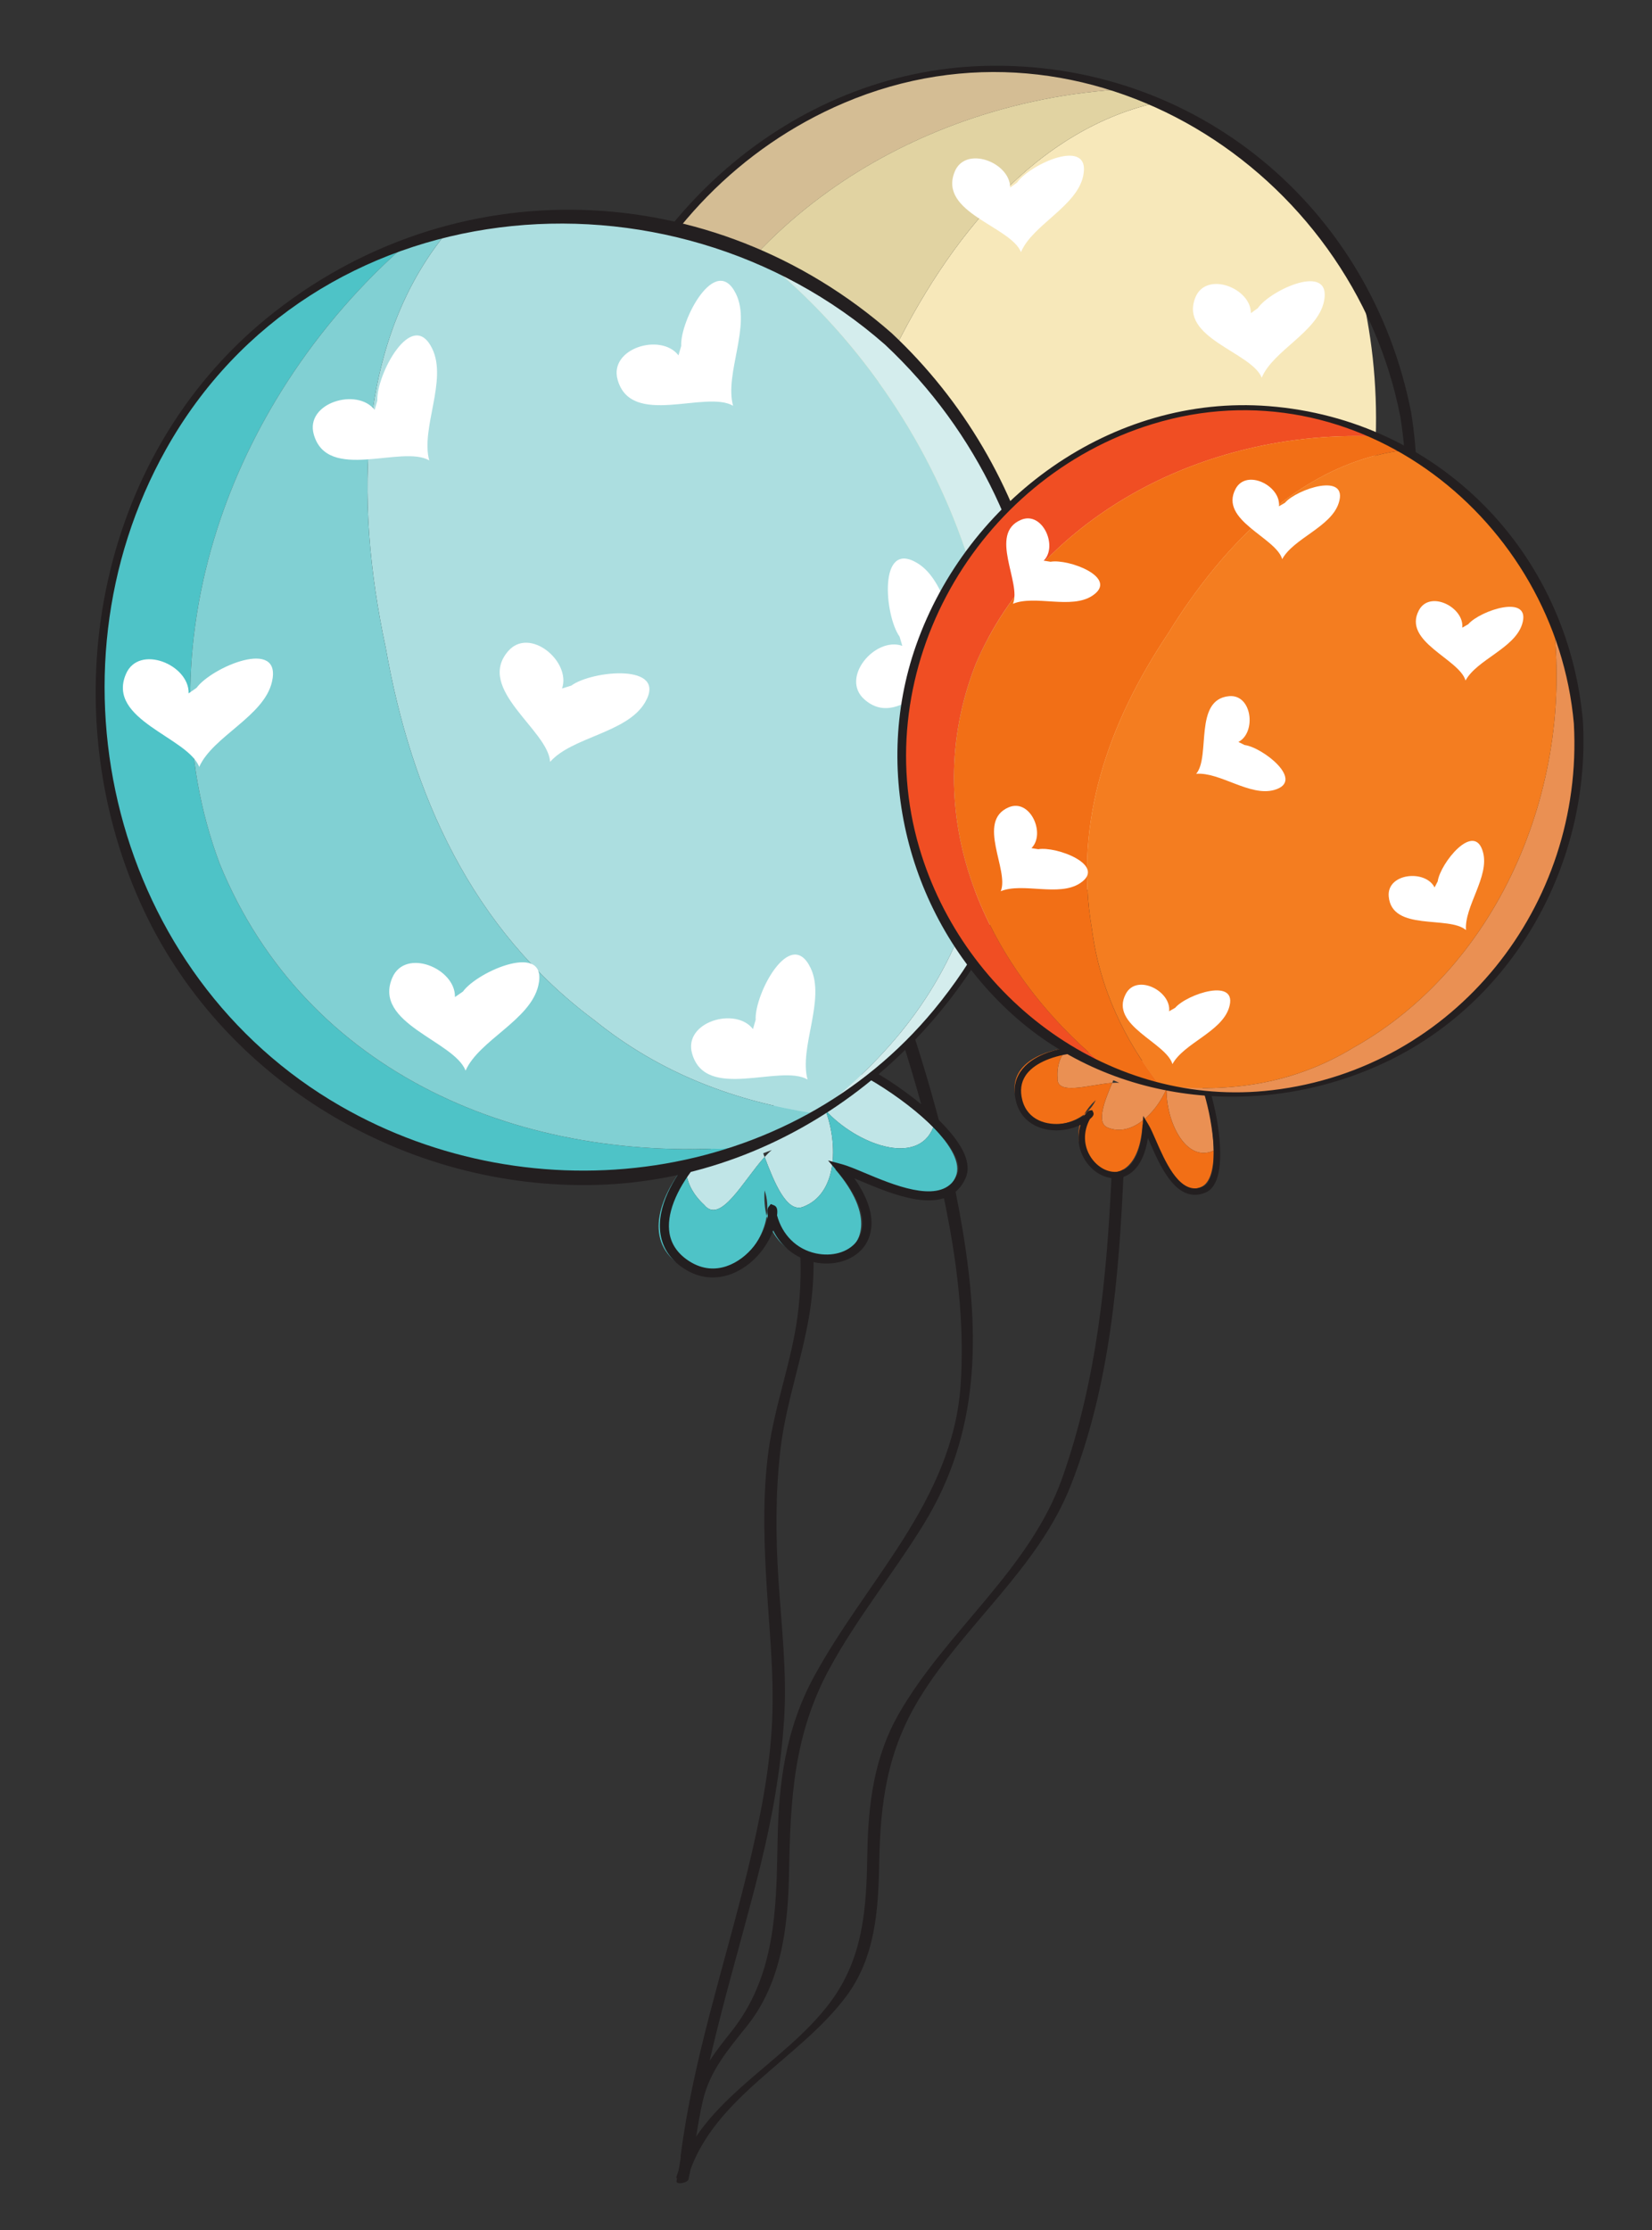 <?xml version="1.0" encoding="UTF-8" standalone="no"?>
<!-- Created with Inkscape (http://www.inkscape.org/) -->

<svg
   xmlns:dc="http://purl.org/dc/elements/1.1/"
   xmlns:cc="http://creativecommons.org/ns#"
   xmlns:rdf="http://www.w3.org/1999/02/22-rdf-syntax-ns#"
   xmlns:svg="http://www.w3.org/2000/svg"
   xmlns="http://www.w3.org/2000/svg"
   xmlns:sodipodi="http://sodipodi.sourceforge.net/DTD/sodipodi-0.dtd"
   xmlns:inkscape="http://www.inkscape.org/namespaces/inkscape"
   width="143mm"
   height="193mm"
   viewBox="0 0 143 193"
   version="1.1"
   id="svg18055"
   inkscape:version="0.92.5 (2060ec1f9f, 2020-04-08)"
   sodipodi:docname="balloons-baby.svg">
  <rect x="0" y="0" width="143" height="193" fill="#333333" stroke="none"/>
  <defs
     id="defs18049">
    <clipPath
       clipPathUnits="userSpaceOnUse"
       id="clipPath10812">
      <path
         d="m 534.763,720.77 h 23.424 v -21.885 h -23.424 z"
         id="path10810"
         inkscape:connector-curvature="0" />
    </clipPath>
    <clipPath
       clipPathUnits="userSpaceOnUse"
       id="clipPath10796">
      <path
         d="m 487.535,756.291 h 21.904 v -23.328 h -21.904 z"
         id="path10794"
         inkscape:connector-curvature="0" />
    </clipPath>
    <clipPath
       clipPathUnits="userSpaceOnUse"
       id="clipPath10780">
      <path
         d="m 541.431,779.586 h 26.381 v -19.479 h -26.381 z"
         id="path10778"
         inkscape:connector-curvature="0" />
    </clipPath>
    <clipPath
       clipPathUnits="userSpaceOnUse"
       id="clipPath10764">
      <path
         d="m 469.513,685.486 h 26.378 V 666.01 h -26.378 z"
         id="path10762"
         inkscape:connector-curvature="0" />
    </clipPath>
    <clipPath
       clipPathUnits="userSpaceOnUse"
       id="clipPath10748">
      <path
         d="m 496.452,809.368 h 26.376 v -19.482 h -26.376 z"
         id="path10746"
         inkscape:connector-curvature="0" />
    </clipPath>
    <clipPath
       clipPathUnits="userSpaceOnUse"
       id="clipPath10732">
      <path
         d="m 440.937,799.888 h 23.046 v -20.949 h -23.046 z"
         id="path10730"
         inkscape:connector-curvature="0" />
    </clipPath>
    <clipPath
       clipPathUnits="userSpaceOnUse"
       id="clipPath10716">
      <path
         d="m 437.932,729.368 h 23.046 v -20.951 h -23.046 z"
         id="path10714"
         inkscape:connector-curvature="0" />
    </clipPath>
    <clipPath
       clipPathUnits="userSpaceOnUse"
       id="clipPath10668">
      <path
         d="m 404.102,790.035 h 29.293 v -36.69 h -29.293 z"
         id="path10666"
         inkscape:connector-curvature="0" />
    </clipPath>
    <clipPath
       clipPathUnits="userSpaceOnUse"
       id="clipPath10652">
      <path
         d="m 316.636,769.384 h 36.736 v -29.225 h -36.736 z"
         id="path10650"
         inkscape:connector-curvature="0" />
    </clipPath>
    <clipPath
       clipPathUnits="userSpaceOnUse"
       id="clipPath10636">
      <path
         d="m 345.324,858.167 h 30.492 v -30.651 h -30.492 z"
         id="path10634"
         inkscape:connector-curvature="0" />
    </clipPath>
    <clipPath
       clipPathUnits="userSpaceOnUse"
       id="clipPath10620">
      <path
         d="m 363.594,692.878 h 30.497 v -30.649 h -30.497 z"
         id="path10618"
         inkscape:connector-curvature="0" />
    </clipPath>
    <clipPath
       clipPathUnits="userSpaceOnUse"
       id="clipPath10604">
      <path
         d="m 270.767,844.76 h 30.501 v -30.649 h -30.501 z"
         id="path10602"
         inkscape:connector-curvature="0" />
    </clipPath>
    <clipPath
       clipPathUnits="userSpaceOnUse"
       id="clipPath10588">
      <path
         d="m 224.176,765.489 h 36.835 v -26.575 h -36.835 z"
         id="path10586"
         inkscape:connector-curvature="0" />
    </clipPath>
    <clipPath
       clipPathUnits="userSpaceOnUse"
       id="clipPath10572">
      <path
         d="m 289.535,690.982 h 36.836 v -26.57 h -36.836 z"
         id="path10570"
         inkscape:connector-curvature="0" />
    </clipPath>
    <clipPath
       clipPathUnits="userSpaceOnUse"
       id="clipPath10524">
      <path
         d="m 487.159,786.321 h 27.812 v -27.1 h -27.812 z"
         id="path10522"
         inkscape:connector-curvature="0" />
    </clipPath>
    <clipPath
       clipPathUnits="userSpaceOnUse"
       id="clipPath10508">
      <path
         d="m 425.375,822.358 h 27.093 v -27.676 h -27.093 z"
         id="path10506"
         inkscape:connector-curvature="0" />
    </clipPath>
    <clipPath
       clipPathUnits="userSpaceOnUse"
       id="clipPath10492">
      <path
         d="m 486.75,858.064 h 32.33 v -23.656 h -32.33 z"
         id="path10490"
         inkscape:connector-curvature="0" />
    </clipPath>
    <clipPath
       clipPathUnits="userSpaceOnUse"
       id="clipPath10476">
      <path
         d="m 410.491,733.245 h 32.325 v -23.653 h -32.325 z"
         id="path10474"
         inkscape:connector-curvature="0" />
    </clipPath>
    <clipPath
       clipPathUnits="userSpaceOnUse"
       id="clipPath10460">
      <path
         d="m 427.678,888.866 h 32.325 V 865.21 h -32.325 z"
         id="path10458"
         inkscape:connector-curvature="0" />
    </clipPath>
    <clipPath
       clipPathUnits="userSpaceOnUse"
       id="clipPath10444">
      <path
         d="m 360.833,869.51 h 29.672 v -26.225 h -29.672 z"
         id="path10442"
         inkscape:connector-curvature="0" />
    </clipPath>
    <clipPath
       clipPathUnits="userSpaceOnUse"
       id="clipPath10428">
      <path
         d="M 366.195,782.502 H 395.87 V 756.274 H 366.195 Z"
         id="path10426"
         inkscape:connector-curvature="0" />
    </clipPath>
  </defs>
  <sodipodi:namedview
     id="base"
     pagecolor="#ffffff"
     bordercolor="#666666"
     borderopacity="1.0"
     inkscape:pageopacity="0.0"
     inkscape:pageshadow="2"
     inkscape:zoom="0.49497475"
     inkscape:cx="160.15907"
     inkscape:cy="411.88346"
     inkscape:document-units="mm"
     inkscape:current-layer="layer1"
     showgrid="false"
     inkscape:window-width="1312"
     inkscape:window-height="704"
     inkscape:window-x="0"
     inkscape:window-y="27"
     inkscape:window-maximized="1" />
  <g
     id="g23917"
     inkscape:groupmode="layer"
     inkscape:label="Capa 1 copia"
     transform="translate(0,-104)" />
  <g
     inkscape:label="Capa 1"
     inkscape:groupmode="layer"
     id="layer1"
     transform="translate(0,-104)">
    <path
       d="m 74.592,183.943 c 3.172,8.493 5.941,17.171 7.578,26.103 0.835,4.553 1.291,9.207 0.981,13.835 -0.332,4.977 -2.401,9.29 -5.044,13.45 -2.511,3.954 -5.401,7.642 -7.644,11.767 -2.458,4.52 -3.062,9.175 -3.154,14.255 -0.107,5.929 -0.17,11.683 -4.034,16.511 -1.322,1.652 -2.499,3.184 -3.217,5.193 -0.874,2.448 -0.93,5.161 -1.496,7.686 -0.081,0.363 0.96,0.193 1.035,-0.14 0.508,-2.263 0.726,-4.576 1.252,-6.836 0.595,-2.555 2.224,-4.446 3.814,-6.433 3.005,-3.755 3.555,-8.643 3.64,-13.305 0.116,-6.403 0.405,-11.931 3.512,-17.646 2.367,-4.352 5.527,-8.229 8.124,-12.44 4.908,-7.956 4.881,-16.386 3.41,-25.363 -1.509,-9.211 -4.461,-18.191 -7.72,-26.914 -0.128,-0.343 -1.154,-0.034 -1.038,0.278"
       style="fill:#231f20;fill-opacity:1;fill-rule:nonzero;stroke:none;stroke-width:0.353"
       id="path10372"
       inkscape:connector-curvature="0" />
    <path
       d="m 63.693,192.795 c 3.703,7.825 6.512,16.38 5.342,25.135 -0.524,3.928 -1.976,7.686 -2.512,11.637 -0.471,3.476 -0.41,6.999 -0.23,10.493 0.223,4.301 0.738,8.562 0.543,12.876 -0.197,4.333 -1.077,8.619 -2.092,12.825 -1.996,8.281 -4.748,16.346 -5.824,24.829 -0.052,0.406 0.993,0.213 1.037,-0.133 1.075,-8.473 3.77,-16.57 5.824,-24.829 1.048,-4.215 1.811,-8.487 2.091,-12.824 0.262,-4.064 -0.233,-8.129 -0.493,-12.18 -0.238,-3.739 -0.256,-7.465 0.18,-11.189 0.5,-4.27 2.066,-8.293 2.632,-12.537 1.118,-8.368 -1.941,-16.943 -5.461,-24.382 -0.168,-0.355 -1.181,-0.025 -1.038,0.278"
       style="fill:#231f20;fill-opacity:1;fill-rule:nonzero;stroke:none;stroke-width:0.353"
       id="path10376"
       inkscape:connector-curvature="0" />
    <path
       d="m 96.229,205.466 c -0.406,9.012 -1.259,17.894 -4.279,26.444 -2.795,7.912 -10.002,13.215 -14.114,20.352 -2.189,3.8 -2.685,7.861 -2.758,12.18 -0.079,4.663 -0.317,8.956 -3.195,12.823 -4.033,5.423 -11.158,8.327 -13.324,15.109 -0.123,0.386 0.923,0.245 1.04,-0.121 2.161,-6.769 9.598,-10.035 13.668,-15.505 2.5,-3.36 2.764,-7.439 2.838,-11.488 0.096,-5.267 0.684,-9.7 3.484,-14.279 3.942,-6.443 10.287,-11.272 13.103,-18.437 3.403,-8.658 4.161,-17.986 4.576,-27.201 0.02,-0.45 -1.023,-0.246 -1.04,0.122"
       style="fill:#231f20;fill-opacity:1;fill-rule:nonzero;stroke:none;stroke-width:0.353"
       id="path10380"
       inkscape:connector-curvature="0" />
    <path
       d="m 67.294,115.509 c 3.318,-2.092 6.957,-3.64 10.767,-4.572 6.053,-1.484 12.544,-1.414 18.901,0.545 0.223,0.068 0.441,0.145 0.663,0.219 -4.941,0.243 -9.709,1.211 -14.158,2.776 -3.987,1.405 -7.717,3.294 -11.068,5.6 -7.369,5.068 -12.918,12.113 -15.435,20.279 -4.628,16.744 4.243,32.246 18.417,41.481 -0.031,-0.013 -0.064,-0.019 -0.097,-0.028 -19.045,-5.872 -29.633,-26.376 -23.648,-45.796 2.731,-8.859 8.447,-15.955 15.658,-20.503"
       style="fill:#d4bd94;fill-opacity:1;fill-rule:nonzero;stroke:none;stroke-width:0.353"
       id="path10408"
       inkscape:connector-curvature="0" />
    <path
       d="m 72.241,167.207 c -3.127,-11.199 -0.505,-22.086 4.794,-32.153 5.01,-10.432 12.713,-20.032 23.494,-22.254 6.792,2.912 12.293,7.784 16.063,13.754 0.352,0.558 0.687,1.13 1.009,1.709 4.588,17.699 -1.397,38.195 -16.189,48.668 -6.058,4.619 -12.739,6.17 -19.639,6.219 -0.211,-0.023 -0.418,-0.055 -0.63,-0.083 -4.118,-4.336 -7.382,-9.445 -8.902,-15.86"
       style="fill:#f7e8ba;fill-opacity:1;fill-rule:nonzero;stroke:none;stroke-width:0.353"
       id="path10416"
       inkscape:connector-curvature="0" />
    <path
       d="m 72.398,120.076 c 3.351,-2.306 7.082,-4.195 11.068,-5.6 4.449,-1.565 9.217,-2.532 14.158,-2.776 0.992,0.325 1.959,0.693 2.903,1.099 -10.78,2.223 -18.483,11.822 -23.493,22.255 -5.299,10.066 -7.921,20.954 -4.794,32.152 1.52,6.416 4.784,11.524 8.902,15.861 -1.921,-0.252 -3.848,-0.648 -5.761,-1.23 -14.174,-9.235 -23.046,-24.737 -18.417,-41.481 2.516,-8.166 8.066,-15.211 15.434,-20.279"
       style="fill:#e1d3a2;fill-opacity:1;fill-rule:nonzero;stroke:none;stroke-width:0.353"
       id="path10420"
       inkscape:connector-curvature="0" />
    <path
       d="m 88.04,119.802 c 1.109,-1.597 6.447,-4.021 5.723,-0.579 -0.552,2.639 -4.405,4.245 -5.384,6.594 -0.913,-2.238 -7.17,-3.414 -5.742,-6.949 0.932,-2.309 4.809,-0.815 4.803,1.367 z"
       style="fill:#ffffff;fill-opacity:1;fill-rule:nonzero;stroke:none;stroke-width:0.353"
       id="path10462"
       inkscape:connector-curvature="0" />
    <path
       d="m 108.876,130.671 c 1.11,-1.599 6.448,-4.024 5.729,-0.582 -0.553,2.64 -4.407,4.245 -5.387,6.595 -0.914,-2.236 -7.17,-3.412 -5.741,-6.946 0.933,-2.31 4.811,-0.817 4.803,1.366 z"
       style="fill:#ffffff;fill-opacity:1;fill-rule:nonzero;stroke:none;stroke-width:0.353"
       id="path10494"
       inkscape:connector-curvature="0" />
    <path
       d="m 122.155,139.718 c -3.458,-17.806 -18.686,-30.492 -36.918,-30.015 -16.834,0.441 -30.998,13.326 -34.828,29.331 -3.437,14.359 2.559,29.615 14.399,38.224 11.914,8.666 28.184,8.332 40.456,0.701 12.861,-8 19.265,-23.453 16.891,-38.241 -0.064,-0.389 -0.99,0.042 -0.938,0.362 3.091,19.239 -8.809,37.972 -28.007,42.302 -16.9,3.811 -33.768,-6.197 -40.206,-21.834 -7.593,-18.437 1.959,-39.952 20.063,-47.643 21.044,-8.94 43.981,5.689 48.15,27.175 0.076,0.39 0.997,-0.047 0.938,-0.362"
       style="fill:#231f20;fill-opacity:1;fill-rule:nonzero;stroke:none;stroke-width:0.353"
       id="path10536"
       inkscape:connector-curvature="0" />
    <path
       d="m 71.453,200.084 c 1.119,2.977 1.028,7.254 -1.947,8.368 -1.416,0.53 -2.495,-2.137 -3.32,-4.317 0.21,-0.232 0.419,-0.443 0.622,-0.607 l -0.744,0.281 c 0.04,0.105 0.081,0.215 0.122,0.326 -1.806,1.973 -3.813,5.888 -5.231,4.14 -1.211,-1.124 -1.625,-2.298 -1.601,-3.525 1.657,-2.054 3.861,-3.721 5.506,-4.149 l 6.007,-5.087 c 1.71,-0.076 6.97,2.99 9.924,6.049 -1.376,3.436 -6.65,1.467 -9.338,-1.478"
       style="fill:#c0e5e7;fill-opacity:1;fill-rule:nonzero;stroke:none;stroke-width:0.353"
       id="path10540"
       inkscape:connector-curvature="0" />
    <path
       d="m 59.354,204.749 c -0.023,1.227 0.39,2.401 1.601,3.525 1.418,1.748 3.425,-2.167 5.231,-4.14 0.825,2.18 1.904,4.847 3.32,4.317 2.975,-1.114 3.066,-5.392 1.947,-8.368 2.688,2.946 7.961,4.915 9.338,1.478 1.517,1.568 2.431,3.136 1.939,4.267 -1.701,3.934 -8.217,-0.037 -10.433,-0.639 6.96,8.145 -4.288,10.642 -5.934,4.064 0.116,-0.752 0.072,-1.519 -0.18,-2.229 -0.056,0.834 0.019,1.575 0.18,2.229 -0.507,3.256 -4.072,6.341 -7.338,4.321 -3.312,-2.045 -2.068,-5.844 0.33,-8.825"
       style="fill:#4ec3c7;fill-opacity:1;fill-rule:nonzero;stroke:none;stroke-width:0.353"
       id="path10544"
       inkscape:connector-curvature="0" />
    <path
       d="m 71.679,204.431 1.222,0.331 c 0.491,0.134 1.16,0.414 1.934,0.739 2.464,1.034 6.188,2.599 7.676,0.736 0.14,-0.175 0.262,-0.382 0.361,-0.613 0.372,-0.855 -0.289,-2.217 -1.859,-3.84 -2.851,-2.949 -7.805,-5.851 -9.5,-5.928 l -6.052,5.072 c -1.566,0.409 -3.693,2.023 -5.299,4.014 v 0.003 c -1.691,2.116 -2.481,4.212 -2.206,5.799 0.174,1.005 0.771,1.827 1.776,2.449 2.202,1.36 4.354,0.131 5.523,-1.335 0.624,-0.785 1.053,-1.72 1.212,-2.639 -0.059,-0.267 -0.083,-0.592 0.068,-0.779 l 0.187,-0.236 0.292,0.115 c 0.239,0.106 0.316,0.365 0.249,0.862 0.454,1.702 1.699,2.931 3.347,3.289 1.409,0.306 2.787,-0.084 3.514,-0.994 1.097,-1.374 0.506,-3.591 -1.622,-6.082 z m 11.445,2.293 v 0 c -1.858,2.326 -5.91,0.624 -8.593,-0.503 -0.204,-0.083 -0.393,-0.166 -0.579,-0.242 2.336,3.313 1.364,5.26 0.786,5.985 -0.912,1.14 -2.596,1.639 -4.293,1.27 -1.56,-0.339 -2.813,-1.332 -3.519,-2.745 -0.25,0.658 -0.61,1.292 -1.06,1.856 -1.479,1.853 -4.076,3.038 -6.545,1.514 -1.202,-0.743 -1.922,-1.748 -2.136,-2.982 -0.427,-2.473 1.275,-5.055 2.329,-6.373 1.711,-2.128 3.957,-3.827 5.663,-4.308 l 6.041,-5.117 0.134,-0.004 c 1.946,-0.089 7.297,3.139 10.222,6.167 1.856,1.916 2.535,3.497 2.018,4.694 -0.128,0.295 -0.288,0.561 -0.468,0.789"
       style="fill:#231f20;fill-opacity:1;fill-rule:nonzero;stroke:none;stroke-width:0.353"
       id="path10548"
       inkscape:connector-curvature="0" />
    <path
       d="m 11.027,149.245 c 1.528,-4.189 3.723,-8.112 6.498,-11.604 4.411,-5.546 10.297,-9.999 17.377,-12.659 0.249,-0.093 0.497,-0.177 0.746,-0.264 -4.274,3.658 -7.888,7.843 -10.797,12.348 -2.607,4.036 -4.649,8.331 -6.058,12.735 -3.098,9.685 -3.185,19.878 0.232,28.972 7.489,18.275 26.251,26.042 45.42,24.485 -0.034,0.012 -0.072,0.029 -0.107,0.04 -21.209,7.973 -44.995,-3.095 -53.123,-24.722 -3.711,-9.865 -3.507,-20.222 -0.187,-29.33"
       style="fill:#4ec3c7;fill-opacity:1;fill-rule:nonzero;stroke:none;stroke-width:0.353"
       id="path10552"
       inkscape:connector-curvature="0" />
    <path
       d="m 84.438,180.734 c 6.013,-19.708 -2.866,-42.301 -19.305,-55.021 4.266,1.817 8.239,4.352 11.727,7.521 4.814,4.373 8.709,9.937 11.167,16.472 7.207,19.182 -0.328,40.211 -16.921,50.286 6.169,-4.846 11.097,-10.89 13.332,-19.258"
       style="fill:#d4eded;fill-opacity:1;fill-rule:nonzero;stroke:none;stroke-width:0.353"
       id="path10556"
       inkscape:connector-curvature="0" />
    <path
       d="m 51.443,192.287 c -10.603,-7.892 -15.82,-19.508 -18.058,-32.244 -2.754,-12.865 -2.506,-26.856 5.638,-36.355 8.133,-2.107 16.469,-1.555 24.013,1.191 0.705,0.257 1.403,0.538 2.097,0.834 16.439,12.72 25.319,35.313 19.305,55.021 -2.235,8.369 -7.163,14.412 -13.332,19.258 -0.205,0.126 -0.417,0.24 -0.623,0.363 -6.718,-1.034 -13.209,-3.356 -19.04,-8.069"
       style="fill:#acdee0;fill-opacity:1;fill-rule:nonzero;stroke:none;stroke-width:0.353"
       id="path10560"
       inkscape:connector-curvature="0" />
    <path
       d="m 18.793,149.8 c 1.409,-4.404 3.451,-8.699 6.058,-12.735 2.91,-4.504 6.523,-8.69 10.797,-12.348 1.119,-0.398 2.244,-0.739 3.375,-1.03 -8.144,9.5 -8.393,23.49 -5.638,36.355 2.238,12.736 7.455,24.352 18.058,32.244 5.831,4.713 12.322,7.035 19.04,8.069 -1.903,1.11 -3.911,2.095 -6.038,2.902 -19.169,1.557 -37.93,-6.209 -45.42,-24.485 -3.417,-9.094 -3.33,-19.287 -0.232,-28.972"
       style="fill:#81d0d3;fill-opacity:1;fill-rule:nonzero;stroke:none;stroke-width:0.353"
       id="path10564"
       inkscape:connector-curvature="0" />
    <path
       d="m 40.073,189.812 c 1.303,-1.788 7.434,-4.401 6.523,-0.512 -0.694,2.989 -5.119,4.711 -6.296,7.355 -0.976,-2.565 -8.056,-4.069 -6.34,-8.044 1.122,-2.603 5.489,-0.803 5.421,1.679 z"
       style="fill:#ffffff;fill-opacity:1;fill-rule:nonzero;stroke:none;stroke-width:0.353"
       id="path10574"
       inkscape:connector-curvature="0" />
    <path
       d="m 17.016,163.527 c 1.305,-1.787 7.432,-4.403 6.523,-0.508 -0.697,2.986 -5.119,4.707 -6.295,7.353 -0.978,-2.567 -8.058,-4.066 -6.34,-8.045 1.122,-2.6 5.489,-0.804 5.423,1.678 z"
       style="fill:#ffffff;fill-opacity:1;fill-rule:nonzero;stroke:none;stroke-width:0.353"
       id="path10590"
       inkscape:connector-curvature="0" />
    <path
       d="m 32.665,138.673 c -0.113,-2.21 2.999,-8.103 4.746,-4.504 1.339,2.754 -1.008,6.88 -0.256,9.675 -2.378,-1.377 -8.82,1.919 -9.996,-2.253 -0.766,-2.726 3.757,-4.08 5.272,-2.114 z"
       style="fill:#ffffff;fill-opacity:1;fill-rule:nonzero;stroke:none;stroke-width:0.353"
       id="path10606"
       inkscape:connector-curvature="0" />
    <path
       d="m 65.411,192.256 c -0.114,-2.211 2.998,-8.104 4.745,-4.507 1.34,2.759 -1.006,6.881 -0.255,9.675 -2.375,-1.374 -8.819,1.921 -9.994,-2.251 -0.77,-2.726 3.757,-4.081 5.271,-2.112 z"
       style="fill:#ffffff;fill-opacity:1;fill-rule:nonzero;stroke:none;stroke-width:0.353"
       id="path10622"
       inkscape:connector-curvature="0" />
    <path
       d="m 58.966,133.946 c -0.117,-2.209 2.995,-8.102 4.743,-4.509 1.341,2.76 -1.008,6.884 -0.255,9.678 -2.377,-1.377 -8.821,1.919 -9.992,-2.251 -0.767,-2.727 3.754,-4.082 5.267,-2.112 z"
       style="fill:#ffffff;fill-opacity:1;fill-rule:nonzero;stroke:none;stroke-width:0.353"
       id="path10638"
       inkscape:connector-curvature="0" />
    <path
       d="m 49.455,163.335 c 1.778,-1.318 8.41,-1.973 6.374,1.466 -1.56,2.641 -6.293,2.96 -8.21,5.132 -0.16,-2.744 -6.466,-6.297 -3.636,-9.577 1.848,-2.147 5.474,0.88 4.669,3.227 z"
       style="fill:#ffffff;fill-opacity:1;fill-rule:nonzero;stroke:none;stroke-width:0.353"
       id="path10654"
       inkscape:connector-curvature="0" />
    <path
       d="m 77.869,159.095 c -1.296,-1.795 -1.874,-8.435 1.541,-6.359 2.623,1.59 2.887,6.326 5.033,8.268 -2.745,0.134 -6.369,6.396 -9.619,3.526 -2.126,-1.875 0.943,-5.464 3.282,-4.634 z"
       style="fill:#ffffff;fill-opacity:1;fill-rule:nonzero;stroke:none;stroke-width:0.353"
       id="path10670"
       inkscape:connector-curvature="0" />
    <g
       id="g10678"
       transform="matrix(0.353,0,0,-0.353,77.198,132.844)">
      <path
         d="m 0,0 c -43.931,38.57 -107.762,40.87 -153.294,3.693 -42.036,-34.32 -52.722,-95.103 -30.92,-143.444 19.554,-43.38 64.926,-70.434 112.077,-69.032 47.462,1.413 88.276,34.347 104.501,78.011 C 49.368,-85.022 35.218,-33.007 0,0 c -0.93,0.871 -2.437,-2.054 -1.676,-2.772 45.82,-42.94 52.438,-114.156 12.04,-163.05 -35.546,-43.041 -98.287,-50.808 -145.535,-23.651 -55.712,32.022 -73.8,105.694 -42.824,160.998 C -141.993,35.819 -54.68,43.767 -1.676,-2.772 -0.715,-3.617 0.771,-0.682 0,0"
         style="fill:#231f20;fill-opacity:1;fill-rule:nonzero;stroke:none"
         id="path10680"
         inkscape:connector-curvature="0" />
    </g>
    <path
       d="m 100.978,198.225 c -0.888,2.083 -3.038,4.24 -5.12,3.351 -0.99,-0.424 -0.233,-2.329 0.417,-3.858 0.22,-0.016 0.431,-0.021 0.618,-0.006 l -0.522,-0.223 c -0.029,0.076 -0.063,0.152 -0.096,0.229 -1.901,0.128 -4.863,1.156 -4.731,-0.442 -0.071,-1.174 0.294,-1.982 0.911,-2.602 1.862,-0.244 3.817,-0.016 4.875,0.572 l 5.598,0.337 c 0.916,0.8 2.116,4.97 2.133,7.998 -2.4,1.093 -4.146,-2.517 -4.082,-5.355"
       style="fill:#ea9053;fill-opacity:1;fill-rule:nonzero;stroke:none;stroke-width:0.353"
       id="path10684"
       inkscape:connector-curvature="0" />
    <path
       d="m 92.454,194.674 c -0.616,0.62 -0.981,1.428 -0.911,2.602 -0.132,1.598 2.83,0.57 4.731,0.442 -0.65,1.529 -1.407,3.434 -0.417,3.858 2.081,0.889 4.232,-1.268 5.12,-3.351 -0.064,2.839 1.682,6.448 4.082,5.355 0.009,1.554 -0.291,2.81 -1.101,3.151 -2.813,1.19 -4.214,-4.063 -5.057,-5.463 -0.424,7.619 -7.444,3.37 -5.055,-0.826 0.429,-0.332 0.784,-0.748 1.003,-1.239 -0.439,0.404 -0.767,0.821 -1.003,1.239 -1.863,1.427 -5.218,1.26 -5.905,-1.387 -0.698,-2.682 1.809,-4.027 4.513,-4.381"
       style="fill:#f26f16;fill-opacity:1;fill-rule:nonzero;stroke:none;stroke-width:0.353"
       id="path10688"
       inkscape:connector-curvature="0" />
    <path
       d="m 98.956,200.573 0.467,0.774 c 0.185,0.31 0.393,0.782 0.63,1.329 0.762,1.747 1.909,4.386 3.593,4.159 0.157,-0.021 0.322,-0.068 0.488,-0.139 0.612,-0.257 0.942,-1.284 0.931,-2.891 -0.017,-2.921 -1.141,-6.854 -1.974,-7.728 l -5.612,-0.367 c -1.007,-0.558 -2.897,-0.775 -4.704,-0.539 h -7.9e-4 c -1.912,0.259 -3.35,0.949 -3.99,1.901 -0.405,0.603 -0.502,1.321 -0.291,2.135 0.465,1.784 2.177,2.209 3.501,2.03 0.709,-0.097 1.389,-0.367 1.923,-0.762 0.101,-0.167 0.249,-0.346 0.418,-0.37 l 0.212,-0.028 0.093,0.203 c 0.073,0.171 -0.015,0.343 -0.295,0.567 -0.604,1.1 -0.566,2.345 0.105,3.34 0.575,0.851 1.478,1.328 2.299,1.218 1.242,-0.168 2.027,-1.601 2.158,-3.929 z m 4.763,6.811 v 0 c -2.099,0.284 -3.347,-2.586 -4.174,-4.487 -0.063,-0.142 -0.123,-0.278 -0.181,-0.408 -0.427,2.854 -1.885,3.379 -2.54,3.466 -1.031,0.14 -2.143,-0.431 -2.837,-1.457 -0.635,-0.942 -0.791,-2.07 -0.459,-3.145 -0.453,0.217 -0.949,0.366 -1.46,0.434 -1.671,0.226 -3.593,-0.441 -4.115,-2.441 -0.254,-0.975 -0.128,-1.843 0.37,-2.586 0.996,-1.483 3.143,-1.975 4.334,-2.137 1.927,-0.252 3.92,-0.021 5.036,0.57 l 5.63,0.339 0.071,0.062 c 1.045,0.912 2.211,5.207 2.229,8.207 0.011,1.9 -0.417,3.047 -1.271,3.409 -0.211,0.09 -0.424,0.147 -0.632,0.175"
       style="fill:#231f20;fill-opacity:1;fill-rule:nonzero;stroke:none;stroke-width:0.353"
       id="path10692"
       inkscape:connector-curvature="0" />
    <path
       d="m 94.88,142.314 c 2.848,-1.406 5.908,-2.346 9.056,-2.776 5,-0.686 10.222,-0.083 15.176,2.031 0.175,0.073 0.343,0.153 0.515,0.232 -4.002,-0.22 -7.921,0.156 -11.636,1.044 -3.33,0.796 -6.492,2.003 -9.386,3.576 -6.36,3.463 -11.422,8.667 -14.137,15.033 -5.136,13.095 0.703,26.326 11.34,34.956 -0.024,-0.012 -0.049,-0.021 -0.075,-0.031 -14.842,-6.331 -21.644,-23.735 -15.188,-38.87 2.945,-6.906 8.144,-12.138 14.335,-15.194"
       style="fill:#f04e23;fill-opacity:1;fill-rule:nonzero;stroke:none;stroke-width:0.353"
       id="path10696"
       inkscape:connector-curvature="0" />
    <path
       d="m 117.185,194.65 c 12.795,-7.189 19.338,-23.191 17.133,-37.831 1.302,3.035 2.102,6.295 2.339,9.643 0.326,4.62 -0.406,9.401 -2.356,13.976 -5.726,13.424 -19.954,20.544 -33.456,17.567 5.561,0.541 11.072,-0.145 16.339,-3.355"
       style="fill:#ea9053;fill-opacity:1;fill-rule:nonzero;stroke:none;stroke-width:0.353"
       id="path10700"
       inkscape:connector-curvature="0" />
    <path
       d="m 94.511,184.364 c -1.575,-9.283 1.455,-17.83 6.568,-25.49 4.912,-7.981 11.924,-15.062 20.793,-15.945 5.225,2.917 9.245,7.303 11.779,12.428 0.236,0.481 0.458,0.968 0.669,1.462 2.205,14.64 -4.339,30.642 -17.133,37.831 -5.267,3.209 -10.778,3.896 -16.339,3.355 -0.168,-0.035 -0.333,-0.08 -0.499,-0.119 -2.952,-3.838 -5.153,-8.228 -5.836,-13.522"
       style="fill:#f47d20;fill-opacity:1;fill-rule:nonzero;stroke:none;stroke-width:0.353"
       id="path10704"
       inkscape:connector-curvature="0" />
    <path
       d="m 98.605,146.421 c 2.894,-1.574 6.056,-2.78 9.386,-3.576 3.715,-0.888 7.634,-1.265 11.636,-1.045 0.77,0.345 1.519,0.724 2.244,1.13 -8.868,0.883 -15.881,7.965 -20.793,15.945 -5.113,7.66 -8.143,16.207 -6.568,25.49 0.683,5.294 2.884,9.684 5.836,13.522 -1.527,-0.365 -3.047,-0.846 -4.538,-1.476 -10.638,-8.63 -16.476,-21.861 -11.34,-34.956 2.715,-6.366 7.777,-11.57 14.137,-15.034"
       style="fill:#f26f16;fill-opacity:1;fill-rule:nonzero;stroke:none;stroke-width:0.353"
       id="path10708"
       inkscape:connector-curvature="0" />
    <path
       d="m 89.875,177.496 c 1.551,-0.28 5.994,1.391 3.61,2.945 -1.828,1.196 -4.953,-0.092 -6.86,0.689 0.76,-1.803 -2.148,-6.059 0.693,-7.264 1.858,-0.788 3.222,2.288 1.967,3.533 z"
       style="fill:#ffffff;fill-opacity:1;fill-rule:nonzero;stroke:none;stroke-width:0.353"
       id="path10718"
       inkscape:connector-curvature="0" />
    <path
       d="m 90.937,152.616 c 1.55,-0.279 5.992,1.389 3.608,2.947 -1.828,1.195 -4.952,-0.095 -6.861,0.689 0.761,-1.802 -2.147,-6.059 0.695,-7.263 1.857,-0.786 3.222,2.287 1.966,3.533 z"
       style="fill:#ffffff;fill-opacity:1;fill-rule:nonzero;stroke:none;stroke-width:0.353"
       id="path10734"
       inkscape:connector-curvature="0" />
    <path
       d="m 111.224,147.517 c 1.029,-1.194 5.531,-2.695 4.658,0.015 -0.665,2.079 -3.904,3.049 -4.892,4.857 -0.544,-1.88 -5.484,-3.353 -4.037,-6.078 0.947,-1.782 3.942,-0.252 3.755,1.504 z"
       style="fill:#ffffff;fill-opacity:1;fill-rule:nonzero;stroke:none;stroke-width:0.353"
       id="path10750"
       inkscape:connector-curvature="0" />
    <path
       d="m 101.722,191.222 c 1.026,-1.197 5.529,-2.697 4.658,0.012 -0.668,2.08 -3.904,3.048 -4.891,4.857 -0.548,-1.878 -5.487,-3.35 -4.038,-6.077 0.944,-1.781 3.942,-0.252 3.751,1.505 z"
       style="fill:#ffffff;fill-opacity:1;fill-rule:nonzero;stroke:none;stroke-width:0.353"
       id="path10766"
       inkscape:connector-curvature="0" />
    <path
       d="m 127.092,158.024 c 1.027,-1.194 5.529,-2.698 4.661,0.013 -0.669,2.08 -3.905,3.048 -4.893,4.858 -0.546,-1.879 -5.485,-3.352 -4.038,-6.077 0.947,-1.782 3.943,-0.254 3.753,1.505 z"
       style="fill:#ffffff;fill-opacity:1;fill-rule:nonzero;stroke:none;stroke-width:0.353"
       id="path10782"
       inkscape:connector-curvature="0" />
    <path
       d="m 107.733,168.477 c 1.565,0.197 5.301,3.121 2.562,3.891 -2.102,0.592 -4.699,-1.571 -6.752,-1.398 1.268,-1.49 -0.232,-6.425 2.839,-6.72 2.007,-0.195 2.387,3.149 0.818,3.961 z"
       style="fill:#ffffff;fill-opacity:1;fill-rule:nonzero;stroke:none;stroke-width:0.353"
       id="path10798"
       inkscape:connector-curvature="0" />
    <path
       d="m 124.451,180.275 c 0.216,-1.564 3.186,-5.265 3.923,-2.515 0.569,2.109 -1.626,4.676 -1.476,6.733 -1.479,-1.283 -6.427,0.158 -6.687,-2.918 -0.173,-2.012 3.173,-2.35 3.969,-0.771 z"
       style="fill:#ffffff;fill-opacity:1;fill-rule:nonzero;stroke:none;stroke-width:0.353"
       id="path10814"
       inkscape:connector-curvature="0" />
    <path
       d="m 137.022,166.428 c -1.285,-14.632 -12.482,-26.13 -27.204,-27.28 -13.594,-1.062 -26.086,8.124 -30.517,20.69 -3.977,11.275 -0.431,24.064 8.378,31.994 8.866,7.981 21.996,9.083 32.523,3.97 11.031,-5.362 17.489,-17.266 16.82,-29.374 -0.018,-0.32 -0.799,-0.051 -0.785,0.212 0.87,15.755 -10.292,29.839 -26.116,31.709 -13.929,1.647 -26.671,-7.831 -30.541,-20.967 -4.563,-15.487 4.94,-32.01 20.167,-36.678 17.701,-5.43 34.941,8.283 36.491,25.936 0.028,0.322 0.808,0.047 0.785,-0.212"
       style="fill:#231f20;fill-opacity:1;fill-rule:nonzero;stroke:none;stroke-width:0.353"
       id="path10824"
       inkscape:connector-curvature="0" />
  </g>
</svg>
